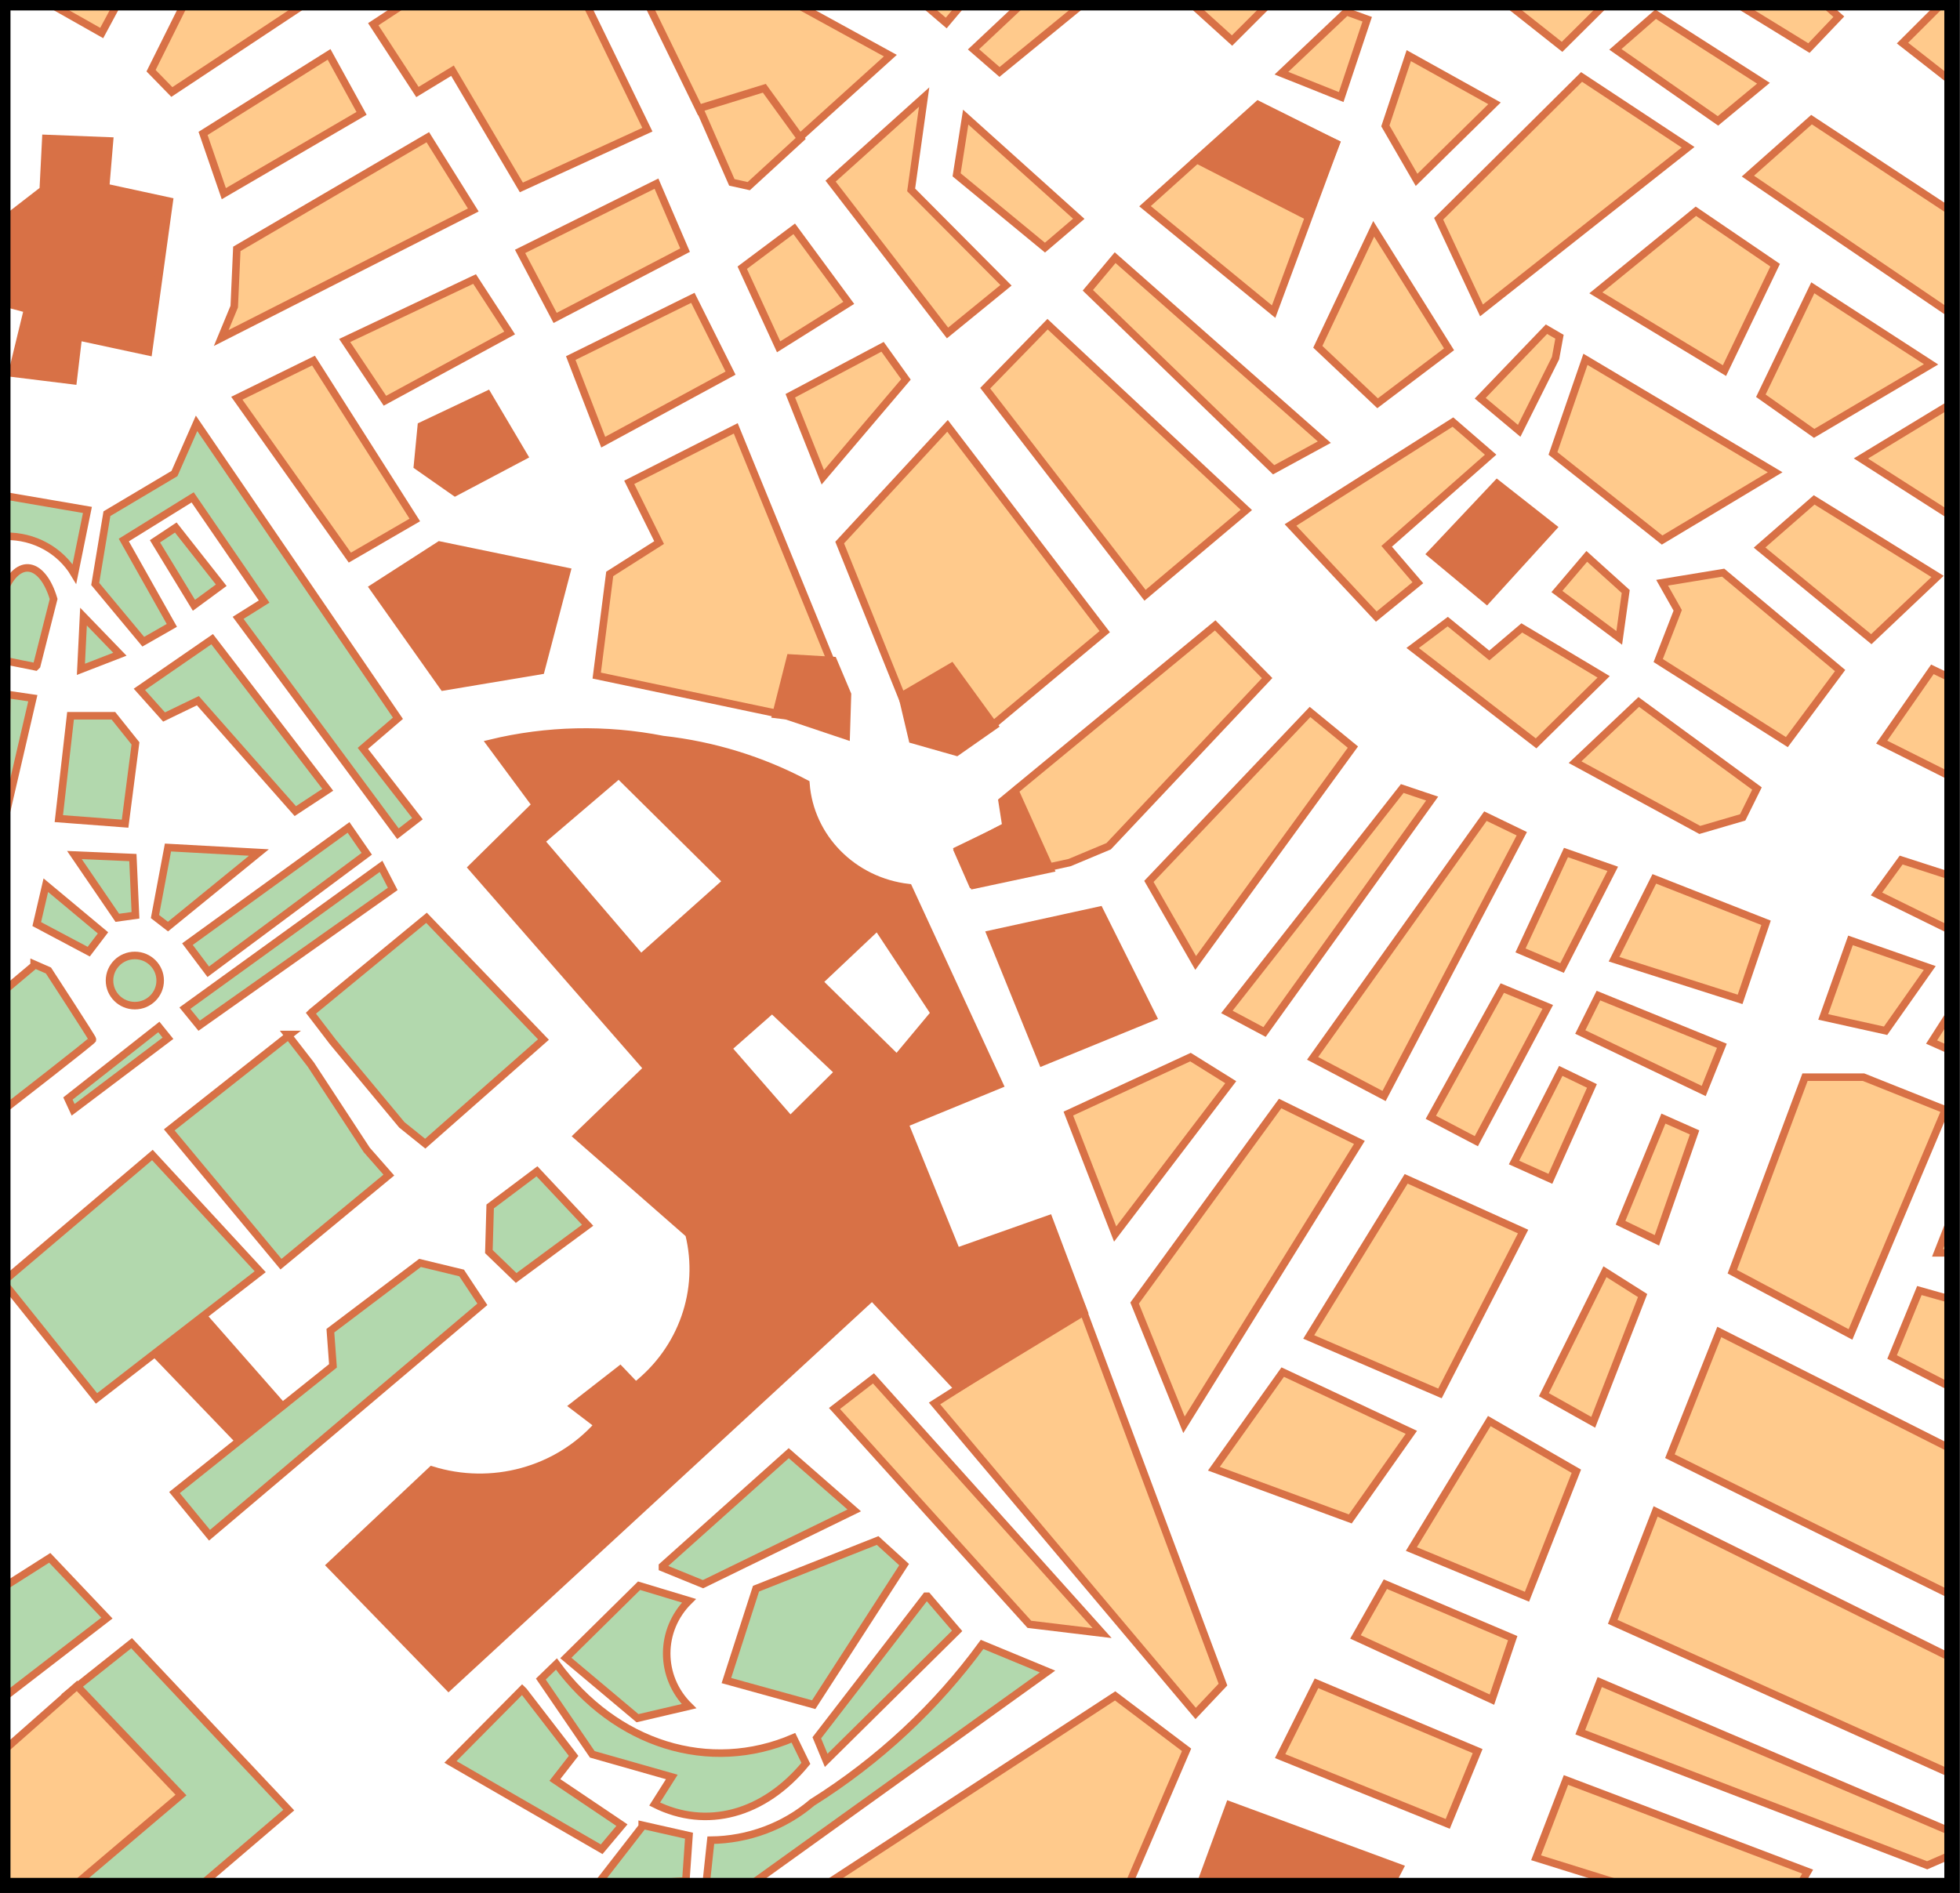 <?xml version="1.0" encoding="UTF-8"?>
<!-- Do not edit this file with editors other than draw.io -->
<!DOCTYPE svg PUBLIC "-//W3C//DTD SVG 1.1//EN" "http://www.w3.org/Graphics/SVG/1.1/DTD/svg11.dtd">
<svg xmlns="http://www.w3.org/2000/svg" xmlns:xlink="http://www.w3.org/1999/xlink" version="1.1" width="591px" height="571px" viewBox="-0.5 -0.5 591 571" content="&lt;mxfile host=&quot;Electron&quot; agent=&quot;Mozilla/5.0 (Windows NT 10.0; Win64; x64) AppleWebKit/537.36 (KHTML, like Gecko) draw.io/24.7.17 Chrome/128.0.661.36 Electron/32.0.1 Safari/537.36&quot; version=&quot;24.7.17&quot; scale=&quot;1&quot; border=&quot;0&quot;&gt;&#10;  &lt;diagram name=&quot;Page-1&quot; id=&quot;xDO8-HkSdvWJG_5vtqPZ&quot;&gt;&#10;    &lt;mxGraphModel dx=&quot;1208&quot; dy=&quot;810&quot; grid=&quot;1&quot; gridSize=&quot;10&quot; guides=&quot;1&quot; tooltips=&quot;1&quot; connect=&quot;1&quot; arrows=&quot;1&quot; fold=&quot;1&quot; page=&quot;1&quot; pageScale=&quot;1&quot; pageWidth=&quot;827&quot; pageHeight=&quot;1169&quot; math=&quot;0&quot; shadow=&quot;0&quot;&gt;&#10;      &lt;root&gt;&#10;        &lt;mxCell id=&quot;0&quot; /&gt;&#10;        &lt;mxCell id=&quot;1&quot; parent=&quot;0&quot; /&gt;&#10;        &lt;mxCell id=&quot;_xr6G_7NQHozpmP0kcXu-3&quot; value=&quot;&quot; style=&quot;verticalLabelPosition=bottom;shadow=0;dashed=0;align=center;html=1;verticalAlign=top;strokeWidth=1;shape=mxgraph.mockup.misc.map;&quot; vertex=&quot;1&quot; parent=&quot;1&quot;&gt;&#10;          &lt;mxGeometry x=&quot;119&quot; y=&quot;180&quot; width=&quot;590&quot; height=&quot;570&quot; as=&quot;geometry&quot; /&gt;&#10;        &lt;/mxCell&gt;&#10;      &lt;/root&gt;&#10;    &lt;/mxGraphModel&gt;&#10;  &lt;/diagram&gt;&#10;&lt;/mxfile&gt;&#10;"><rect x="-0.5" y="-0.5" width="591" height="571" fill="#333333" stroke="none"/><defs/><g><g data-cell-id="0"><g data-cell-id="1"><g data-cell-id="_xr6G_7NQHozpmP0kcXu-3"><g><rect x="0" y="0" width="587.65" height="567.73" fill="#ffffff" stroke="#000000" stroke-width="2.27" pointer-events="all"/><path d="M 35.26 0 L 30.17 9.46 L 14.11 0.38 Z" fill="#ffca8c" stroke="#d87146" stroke-width="2.27" stroke-miterlimit="10" pointer-events="all"/><path d="M 13.32 41.26 L 32.52 42.01 L 31.34 56.02 L 50.54 60.18 L 44.27 105.6 L 23.12 101.06 L 21.55 114.3 L 3.14 112.03 L 7.84 92.73 L 0.79 90.84 L 0.79 65.86 L 12.54 56.77 Z" fill="#d87146" stroke="#d87146" stroke-width="2.27" stroke-miterlimit="10" pointer-events="all"/><path d="M 51.32 27.25 L 45.05 20.82 L 54.85 1.14 L 92.46 0 Z" fill="#ffca8c" stroke="#d87146" stroke-width="2.27" stroke-miterlimit="10" pointer-events="all"/><path d="M 60.73 39.74 L 98.73 15.9 L 108.52 33.69 L 66.99 57.91 Z" fill="#ffca8c" stroke="#d87146" stroke-width="2.27" stroke-miterlimit="10" pointer-events="all"/><path d="M 128.5 40.88 L 142.21 62.83 L 66.21 101.44 L 70.13 91.97 L 70.91 74.56 Z" fill="#ffca8c" stroke="#d87146" stroke-width="2.27" stroke-miterlimit="10" pointer-events="all"/><path d="M 112.05 6.81 L 125.37 27.25 L 135.94 20.82 L 156.71 56.02 L 194.71 38.61 L 176.3 0.76 L 121.84 0.38 Z" fill="#ffca8c" stroke="#d87146" stroke-width="2.27" stroke-miterlimit="10" pointer-events="all"/><path d="M 210.77 33.31 L 194.71 0.38 L 238.98 0.38 L 267.97 16.28 L 237.8 43.53 Z" fill="#ffca8c" stroke="#d87146" stroke-width="2.27" stroke-miterlimit="10" pointer-events="all"/><path d="M 225.27 55.64 L 220.17 54.5 L 210.38 32.17 L 229.97 26.12 L 240.94 41.26 Z" fill="#ffca8c" stroke="#d87146" stroke-width="2.27" stroke-miterlimit="10" pointer-events="all"/><path d="M 284.81 6.44 L 278.16 0.76 L 289.91 0.38 Z" fill="#ffca8c" stroke="#d87146" stroke-width="2.27" stroke-miterlimit="10" pointer-events="all"/><path d="M 300.88 21.2 L 293.04 14.38 L 307.93 0.38 L 326.34 0.38 Z" fill="#ffca8c" stroke="#d87146" stroke-width="2.27" stroke-miterlimit="10" pointer-events="all"/><path d="M 371 11.73 L 358.47 0.38 L 381.97 0.76 Z" fill="#ffca8c" stroke="#d87146" stroke-width="2.27" stroke-miterlimit="10" pointer-events="all"/><path d="M 385.89 21.57 L 405.48 3.03 L 411.75 5.3 L 403.91 28.77 Z" fill="#ffca8c" stroke="#d87146" stroke-width="2.27" stroke-miterlimit="10" pointer-events="all"/><path d="M 344.76 61.69 L 378.84 31.04 L 402.34 42.77 L 383.54 93.49 Z" fill="#ffca8c" stroke="#d87146" stroke-width="2.27" stroke-miterlimit="10" pointer-events="all"/><path d="M 360.43 47.69 L 378.84 31.79 L 402.34 42.77 L 393.73 64.72 Z" fill="#d87146" stroke="#d87146" stroke-width="2.27" stroke-miterlimit="10" pointer-events="all"/><path d="M 417.23 37.47 L 424.29 16.28 L 450.14 30.66 L 426.64 53.75 Z" fill="#ffca8c" stroke="#d87146" stroke-width="2.27" stroke-miterlimit="10" pointer-events="all"/><path d="M 470.51 13.63 L 453.28 0 L 484.23 0 Z" fill="#ffca8c" stroke="#d87146" stroke-width="2.27" stroke-miterlimit="10" pointer-events="all"/><path d="M 486.58 14.38 L 498.72 3.79 L 531.24 24.6 L 517.52 35.96 Z" fill="#ffca8c" stroke="#d87146" stroke-width="2.27" stroke-miterlimit="10" pointer-events="all"/><path d="M 526.54 52.61 L 545.73 35.58 L 587.65 63.21 L 587.26 93.87 Z" fill="#ffca8c" stroke="#d87146" stroke-width="2.27" stroke-miterlimit="10" pointer-events="all"/><path d="M 544.95 14 L 523.4 0.76 L 549.26 0.38 L 553.96 4.54 Z" fill="#ffca8c" stroke="#d87146" stroke-width="2.27" stroke-miterlimit="10" pointer-events="all"/><path d="M 573.16 12.49 L 584.91 0.76 L 588.43 1.14 L 587.65 23.84 Z" fill="#ffca8c" stroke="#d87146" stroke-width="2.27" stroke-miterlimit="10" pointer-events="all"/><path d="M 433.3 65.48 L 476.39 22.71 L 508.51 43.91 L 446.22 93.11 Z" fill="#ffca8c" stroke="#d87146" stroke-width="2.27" stroke-miterlimit="10" pointer-events="all"/><path d="M 413.71 68.51 L 436.43 104.84 L 414.88 121.12 L 396.86 104.09 Z" fill="#ffca8c" stroke="#d87146" stroke-width="2.27" stroke-miterlimit="10" pointer-events="all"/><path d="M 480.7 87.81 L 510.86 63.21 L 534.76 79.48 L 519.48 111.27 Z" fill="#ffca8c" stroke="#d87146" stroke-width="2.27" stroke-miterlimit="10" pointer-events="all"/><path d="M 530.45 118.85 L 546.12 86.29 L 581.78 109.38 L 546.52 130.2 Z" fill="#ffca8c" stroke="#d87146" stroke-width="2.27" stroke-miterlimit="10" pointer-events="all"/><path d="M 560.62 137.77 L 588.04 121.12 L 587.26 154.8 Z" fill="#ffca8c" stroke="#d87146" stroke-width="2.27" stroke-miterlimit="10" pointer-events="all"/><path d="M 530.06 164.64 L 546.52 150.26 L 583.73 173.35 L 563.75 192.27 Z" fill="#ffca8c" stroke="#d87146" stroke-width="2.27" stroke-miterlimit="10" pointer-events="all"/><path d="M 467.77 136.25 L 477.56 107.87 L 534.76 141.93 L 500.68 162.37 Z" fill="#ffca8c" stroke="#d87146" stroke-width="2.27" stroke-miterlimit="10" pointer-events="all"/><path d="M 499.5 198.71 L 505.38 183.57 L 500.68 175.24 L 519.09 172.21 L 554.35 201.73 L 538.29 223.31 Z" fill="#ffca8c" stroke="#d87146" stroke-width="2.27" stroke-miterlimit="10" pointer-events="all"/><path d="M 445.83 119.6 L 465.81 98.78 L 469.73 101.06 L 468.55 107.49 L 457.58 129.44 Z" fill="#ffca8c" stroke="#d87146" stroke-width="2.27" stroke-miterlimit="10" pointer-events="all"/><path d="M 388.63 157.83 L 437.6 126.79 L 448.97 136.63 L 417.62 164.26 L 427.03 175.24 L 414.49 185.46 Z" fill="#ffca8c" stroke="#d87146" stroke-width="2.27" stroke-miterlimit="10" pointer-events="all"/><path d="M 430.94 166.54 L 450.92 145.34 L 467.77 158.59 L 447.79 180.54 Z" fill="#d87146" stroke="#d87146" stroke-width="2.27" stroke-miterlimit="10" pointer-events="all"/><path d="M 468.95 177.89 L 477.96 167.29 L 489.71 177.89 L 487.75 191.89 Z" fill="#ffca8c" stroke="#d87146" stroke-width="2.27" stroke-miterlimit="10" pointer-events="all"/><path d="M 462.68 223.69 L 425.46 194.92 L 436.04 186.97 L 448.57 197.19 L 458.37 188.87 L 483.05 203.63 Z" fill="#ffca8c" stroke="#d87146" stroke-width="2.27" stroke-miterlimit="10" pointer-events="all"/><path d="M 474.43 229.36 L 493.63 211.2 L 529.28 237.31 L 524.97 246.02 L 512.04 249.8 Z" fill="#ffca8c" stroke="#d87146" stroke-width="2.27" stroke-miterlimit="10" pointer-events="all"/><path d="M 582.17 201.36 L 566.89 223.31 L 588.04 233.9 L 588.43 204.38 Z" fill="#ffca8c" stroke="#d87146" stroke-width="2.27" stroke-miterlimit="10" pointer-events="all"/><path d="M 565.32 269.1 L 572.76 258.88 L 588.04 263.81 L 586.87 279.7 Z" fill="#ffca8c" stroke="#d87146" stroke-width="2.27" stroke-miterlimit="10" pointer-events="all"/><path d="M 549.26 306.2 L 557.48 283.11 L 581.38 291.44 L 568.06 310.36 Z" fill="#ffca8c" stroke="#d87146" stroke-width="2.27" stroke-miterlimit="10" pointer-events="all"/><path d="M 521.84 383.03 L 543.77 324.36 L 561.4 324.36 L 586.08 334.2 L 557.48 401.95 Z" fill="#ffca8c" stroke="#d87146" stroke-width="2.27" stroke-miterlimit="10" pointer-events="all"/><path d="M 570.02 408.76 L 578.25 388.71 L 587.65 391.36 L 587.65 417.85 Z" fill="#ffca8c" stroke="#d87146" stroke-width="2.27" stroke-miterlimit="10" pointer-events="all"/><path d="M 583.73 377.35 L 588.04 366.38 L 588.04 377.35 Z" fill="#ffca8c" stroke="#d87146" stroke-width="2.27" stroke-miterlimit="10" pointer-events="all"/><path d="M 503.03 438.67 L 517.92 401.2 L 587.65 436.4 L 587.26 480.3 Z" fill="#ffca8c" stroke="#d87146" stroke-width="2.27" stroke-miterlimit="10" pointer-events="all"/><path d="M 485.79 488.63 L 498.72 455.32 L 588.04 499.6 L 587.65 534.42 Z" fill="#ffca8c" stroke="#d87146" stroke-width="2.27" stroke-miterlimit="10" pointer-events="all"/><path d="M 476 521.93 L 481.87 506.79 L 588.43 552.21 L 588.43 558.65 L 580.6 562.05 Z" fill="#ffca8c" stroke="#d87146" stroke-width="2.27" stroke-miterlimit="10" pointer-events="all"/><path d="M 471.69 536.32 L 544.56 563.95 L 542.6 567.35 L 486.97 567.35 L 462.68 559.78 Z" fill="#ffca8c" stroke="#d87146" stroke-width="2.27" stroke-miterlimit="10" pointer-events="all"/><path d="M 421.54 562.81 L 418.41 568.86 L 361.6 567.35 L 370.22 543.88 Z" fill="#d87146" stroke="#d87146" stroke-width="2.27" stroke-miterlimit="10" pointer-events="all"/><path d="M 436.04 549.56 L 385.5 529.12 L 396.47 507.17 L 445.05 527.61 Z" fill="#ffca8c" stroke="#d87146" stroke-width="2.27" stroke-miterlimit="10" pointer-events="all"/><path d="M 449.36 512.09 L 408.22 493.17 L 417.23 477.27 L 455.63 493.55 Z" fill="#ffca8c" stroke="#d87146" stroke-width="2.27" stroke-miterlimit="10" pointer-events="all"/><path d="M 448.57 428.07 L 474.82 443.21 L 459.93 481.06 L 425.07 466.67 Z" fill="#ffca8c" stroke="#d87146" stroke-width="2.27" stroke-miterlimit="10" pointer-events="all"/><path d="M 465.03 420.12 L 483.44 383.03 L 494.8 390.22 L 479.91 428.45 Z" fill="#ffca8c" stroke="#d87146" stroke-width="2.27" stroke-miterlimit="10" pointer-events="all"/><path d="M 501.07 336.85 L 510.47 341.02 L 499.11 373.57 L 488.14 368.27 Z" fill="#ffca8c" stroke="#d87146" stroke-width="2.27" stroke-miterlimit="10" pointer-events="all"/><path d="M 486.18 288.79 L 498.33 264.56 L 532.02 277.81 L 524.19 300.9 Z" fill="#ffca8c" stroke="#d87146" stroke-width="2.27" stroke-miterlimit="10" pointer-events="all"/><path d="M 476 310.74 L 481.48 299.76 L 518.7 314.9 L 513.22 328.53 Z" fill="#ffca8c" stroke="#d87146" stroke-width="2.27" stroke-miterlimit="10" pointer-events="all"/><path d="M 470.12 322.47 L 479.52 327.01 L 466.99 355.02 L 456.02 350.1 Z" fill="#ffca8c" stroke="#d87146" stroke-width="2.27" stroke-miterlimit="10" pointer-events="all"/><path d="M 466.2 303.17 L 444.66 343.67 L 430.94 336.47 L 452.49 297.49 Z" fill="#ffca8c" stroke="#d87146" stroke-width="2.27" stroke-miterlimit="10" pointer-events="all"/><path d="M 485.79 261.53 L 470.51 291.44 L 457.98 286.14 L 471.69 256.61 Z" fill="#ffca8c" stroke="#d87146" stroke-width="2.27" stroke-miterlimit="10" pointer-events="all"/><path d="M 458.37 250.94 L 416.84 330.04 L 395.29 318.69 L 447.4 245.64 Z" fill="#ffca8c" stroke="#d87146" stroke-width="2.27" stroke-miterlimit="10" pointer-events="all"/><path d="M 380.8 310.74 L 369.44 304.68 L 422.32 237.31 L 431.34 240.34 Z" fill="#ffca8c" stroke="#d87146" stroke-width="2.27" stroke-miterlimit="10" pointer-events="all"/><path d="M 407.44 224.82 L 360.03 289.92 L 345.93 265.32 L 394.51 214.22 Z" fill="#ffca8c" stroke="#d87146" stroke-width="2.27" stroke-miterlimit="10" pointer-events="all"/><path d="M 381.58 204.01 L 333.79 254.72 L 322.03 259.64 L 292.65 266.08 L 288.34 256.24 L 302.84 248.67 L 301.66 241.1 L 365.91 188.11 Z" fill="#ffca8c" stroke="#d87146" stroke-width="2.27" stroke-miterlimit="10" pointer-events="all"/><path d="M 316.16 261.53 L 293.04 266.46 L 288.34 255.86 L 303.23 248.67 L 302.44 241.1 L 305.58 238.07 Z" fill="#d87146" stroke="#d87146" stroke-width="2.27" stroke-miterlimit="10" pointer-events="all"/><path d="M 298.14 281.22 L 331.04 274.02 L 347.11 306.2 L 313.81 319.82 Z" fill="#d87146" stroke="#d87146" stroke-width="2.27" stroke-miterlimit="10" pointer-events="all"/><path d="M 321.64 335.34 L 358.47 318.31 L 370.61 325.88 L 335.75 371.67 Z" fill="#ffca8c" stroke="#d87146" stroke-width="2.27" stroke-miterlimit="10" pointer-events="all"/><path d="M 341.62 392.49 L 385.5 332.31 L 409.4 344.04 L 356.51 429.2 Z" fill="#ffca8c" stroke="#d87146" stroke-width="2.27" stroke-miterlimit="10" pointer-events="all"/><path d="M 365.52 442.45 L 386.28 413.31 L 425.07 431.47 L 406.66 457.59 Z" fill="#ffca8c" stroke="#d87146" stroke-width="2.27" stroke-miterlimit="10" pointer-events="all"/><path d="M 394.12 402.71 L 423.5 355.02 L 458.76 370.92 L 433.69 419.74 Z" fill="#ffca8c" stroke="#d87146" stroke-width="2.27" stroke-miterlimit="10" pointer-events="all"/><path d="M 290.69 34.82 L 324.78 65.48 L 314.59 74.18 L 287.95 52.23 Z" fill="#ffca8c" stroke="#d87146" stroke-width="2.27" stroke-miterlimit="10" pointer-events="all"/><path d="M 335.75 77.21 L 398.82 132.85 L 383.54 141.18 L 327.52 87.05 Z" fill="#ffca8c" stroke="#d87146" stroke-width="2.27" stroke-miterlimit="10" pointer-events="all"/><path d="M 278.16 28.77 L 274.24 56.77 L 302.84 85.54 L 285.21 99.92 L 249.95 54.13 Z" fill="#ffca8c" stroke="#d87146" stroke-width="2.27" stroke-miterlimit="10" pointer-events="all"/><path d="M 315.37 97.27 L 375.31 153.29 L 344.76 179.03 L 296.57 116.58 Z" fill="#ffca8c" stroke="#d87146" stroke-width="2.27" stroke-miterlimit="10" pointer-events="all"/><path d="M 285.21 127.93 L 332.61 190 L 298.14 218.77 L 271.89 210.82 L 252.69 163.13 Z" fill="#ffca8c" stroke="#d87146" stroke-width="2.27" stroke-miterlimit="10" pointer-events="all"/><path d="M 287.95 226.34 L 274.63 222.55 L 271.5 209.3 L 286.38 200.6 L 299.31 218.39 Z" fill="#d87146" stroke="#d87146" stroke-width="2.27" stroke-miterlimit="10" pointer-events="all"/><path d="M 221.35 128.69 L 251.52 202.49 L 237.02 215.36 L 179.43 203.25 L 183.35 172.59 L 198.24 163.13 L 189.23 144.96 Z" fill="#ffca8c" stroke="#d87146" stroke-width="2.27" stroke-miterlimit="10" pointer-events="all"/><path d="M 250.73 198.71 L 255.04 208.92 L 254.65 221.41 L 236.63 215.36 L 233.49 214.98 L 237.8 197.95 Z" fill="#d87146" stroke="#d87146" stroke-width="2.27" stroke-miterlimit="10" pointer-events="all"/><path d="M 247.6 143.45 L 237.8 118.85 L 265.62 104.09 L 272.67 113.93 Z" fill="#ffca8c" stroke="#d87146" stroke-width="2.27" stroke-miterlimit="10" pointer-events="all"/><path d="M 234.28 104.09 L 223.31 80.24 L 238.98 68.51 L 255.43 90.84 Z" fill="#ffca8c" stroke="#d87146" stroke-width="2.27" stroke-miterlimit="10" pointer-events="all"/><path d="M 219.78 112.03 L 181.39 132.85 L 171.6 107.49 L 208.42 89.32 Z" fill="#ffca8c" stroke="#d87146" stroke-width="2.27" stroke-miterlimit="10" pointer-events="all"/><path d="M 206.07 74.94 L 166.89 95.38 L 156.32 75.32 L 197.45 54.88 Z" fill="#ffca8c" stroke="#d87146" stroke-width="2.27" stroke-miterlimit="10" pointer-events="all"/><path d="M 115.57 120.36 L 103.43 102.19 L 142.6 83.65 L 153.18 99.92 Z" fill="#ffca8c" stroke="#d87146" stroke-width="2.27" stroke-miterlimit="10" pointer-events="all"/><path d="M 146.52 118.47 L 157.49 137.01 L 136.73 147.99 L 125.37 140.04 L 126.54 127.93 Z" fill="#d87146" stroke="#d87146" stroke-width="2.27" stroke-miterlimit="10" pointer-events="all"/><path d="M 94.03 108.25 L 124.58 156.32 L 104.99 167.67 L 70.91 119.6 Z" fill="#ffca8c" stroke="#d87146" stroke-width="2.27" stroke-miterlimit="10" pointer-events="all"/><path d="M 112.05 176.75 L 132.03 163.89 L 170.42 171.83 L 162.58 201.73 L 133.2 206.65 Z" fill="#d87146" stroke="#d87146" stroke-width="2.27" stroke-miterlimit="10" pointer-events="all"/><path d="M 281.29 422.77 L 325.95 394.38 L 368.26 507.55 L 360.03 516.26 Z" fill="#ffca8c" stroke="#d87146" stroke-width="2.27" stroke-miterlimit="10" pointer-events="all"/><path d="M 262.88 415.2 L 331.83 492.03 L 309.89 489.38 L 251.12 424.28 Z" fill="#ffca8c" stroke="#d87146" stroke-width="2.27" stroke-miterlimit="10" pointer-events="all"/><path d="M 335.75 510.96 L 357.29 527.23 L 340.05 567.35 L 248.77 567.73 Z" fill="#ffca8c" stroke="#d87146" stroke-width="2.27" stroke-miterlimit="10" pointer-events="all"/><path d="M 39.18 495.06 L 86.58 545.4 L 59.55 568.49 L 17.24 567.73 L 19.2 510.96 Z" fill="#b2d8ad" stroke="#d87146" stroke-width="2.27" stroke-miterlimit="10" pointer-events="all"/><path d="M 0 527.99 L 22.72 507.93 L 54.07 540.86 L 21.94 568.11 L 0.39 568.86 Z" fill="#ffca8c" stroke="#d87146" stroke-width="2.27" stroke-miterlimit="10" pointer-events="all"/><path d="M 31.74 487.49 L 0.79 511.34 L 0.79 478.03 L 14.5 469.32 Z" fill="#b2d8ad" stroke="#d87146" stroke-width="2.27" stroke-miterlimit="10" pointer-events="all"/><path d="M 62.68 462.51 L 52.11 449.64 L 99.9 411.42 L 99.12 400.82 L 126.15 380.38 L 138.69 383.41 L 144.95 392.87 Z" fill="#b2d8ad" stroke="#d87146" stroke-width="2.27" stroke-miterlimit="10" pointer-events="all"/><path d="M 60.33 395.9 L 84.62 423.53 L 70.91 433.37 L 45.45 406.87 Z" fill="#d87146" stroke="#d87146" stroke-width="2.27" stroke-miterlimit="10" pointer-events="all"/><path d="M 77.96 383.03 L 28.6 421.25 L 0.39 386.06 L 45.45 347.83 Z" fill="#b2d8ad" stroke="#d87146" stroke-width="2.27" stroke-miterlimit="10" pointer-events="all"/><path d="M 147.3 363.35 L 161.41 352.75 L 176.69 369.02 L 155.14 384.92 L 146.91 376.97 Z" fill="#b2d8ad" stroke="#d87146" stroke-width="2.27" stroke-miterlimit="10" pointer-events="all"/><path d="M 58.77 127.17 L 119.49 216.12 L 108.91 225.2 L 125.37 246.39 L 119.49 250.94 L 71.3 185.84 L 79.14 180.92 L 57.59 149.5 L 36.83 162.37 L 51.32 188.11 L 42.7 193.03 L 28.21 175.62 L 31.74 154.42 L 52.11 142.31 Z" fill="#b2d8ad" stroke="#d87146" stroke-width="2.27" stroke-miterlimit="10" pointer-events="all"/><path d="M 52.5 158.59 L 66.21 176 L 57.98 182.05 L 46.23 162.75 Z" fill="#b2d8ad" stroke="#d87146" stroke-width="2.27" stroke-miterlimit="10" pointer-events="all"/><path d="M 41.53 207.41 L 63.47 192.27 L 98.33 237.69 L 88.54 244.12 L 59.16 210.82 L 48.97 215.74 Z" fill="#b2d8ad" stroke="#d87146" stroke-width="2.27" stroke-miterlimit="10" pointer-events="all"/><path d="M 50.15 278.95 L 46.23 275.92 L 50.15 255.1 L 77.57 256.61 Z" fill="#b2d8ad" stroke="#d87146" stroke-width="2.27" stroke-miterlimit="10" pointer-events="all"/><path d="M 40.35 275.54 L 34.87 276.3 L 21.94 257.37 L 39.57 258.13 Z" fill="#b2d8ad" stroke="#d87146" stroke-width="2.27" stroke-miterlimit="10" pointer-events="all"/><path d="M 13.32 266.46 L 30.56 280.84 L 26.25 286.51 L 10.58 278.19 Z" fill="#b2d8ad" stroke="#d87146" stroke-width="2.27" stroke-miterlimit="10" pointer-events="all"/><path d="M 17.24 246.39 L 20.77 215.36 L 33.69 215.36 L 40.35 223.69 L 37.22 247.91 Z" fill="#b2d8ad" stroke="#d87146" stroke-width="2.27" stroke-miterlimit="10" pointer-events="all"/><path d="M 24.68 185.46 L 35.65 196.81 L 23.9 201.36 Z" fill="#b2d8ad" stroke="#d87146" stroke-width="2.27" stroke-miterlimit="10" pointer-events="all"/><path d="M 9.4 210.06 L 0.79 247.15 L 1.57 208.92 Z" fill="#b2d8ad" stroke="#d87146" stroke-width="2.27" stroke-miterlimit="10" pointer-events="all"/><path d="M 114.4 260.78 L 55.24 303.55 L 59.55 308.84 L 117.92 267.59 Z" fill="#b2d8ad" stroke="#d87146" stroke-width="2.27" stroke-miterlimit="10" pointer-events="all"/><path d="M 47.4 309.22 L 50.15 312.63 L 21.55 334.2 L 19.98 330.8 Z" fill="#b2d8ad" stroke="#d87146" stroke-width="2.27" stroke-miterlimit="10" pointer-events="all"/><path d="M 93.63 304.68 C 93.63 304.68 128.11 276.3 128.11 276.3 C 128.11 276.3 163.37 313.01 163.37 313.01 C 163.37 313.01 127.72 344.42 127.72 344.42 C 127.72 344.42 120.67 338.75 120.67 338.75 C 120.67 338.75 99.9 313.77 99.9 313.77 C 99.9 313.77 93.24 305.06 93.24 305.06 Z" fill="#b2d8ad" stroke="#d87146" stroke-width="2.27" stroke-miterlimit="10" pointer-events="all"/><path d="M 86.19 311.49 C 86.19 311.49 93.24 320.58 93.24 320.58 C 93.24 320.58 110.09 346.31 110.09 346.31 C 110.09 346.31 116.75 353.89 116.75 353.89 C 116.75 353.89 84.23 380.76 84.23 380.76 C 84.23 380.76 50.54 340.26 50.54 340.26 C 50.54 340.26 86.97 311.49 86.97 311.49 Z" fill="#b2d8ad" stroke="#d87146" stroke-width="2.27" stroke-miterlimit="10" pointer-events="all"/><path d="M 9.79 290.3 C 9.79 290.3 14.11 292.19 14.11 292.19 C 14.11 292.19 27.42 312.63 27.42 313.01 C 27.42 313.39 1.57 333.45 1.57 333.45 C 1.57 333.45 0.79 298.25 0.79 298.25 C 0.79 298.25 9.79 290.68 9.79 290.68 Z" fill="#b2d8ad" stroke="#d87146" stroke-width="2.27" stroke-miterlimit="10" pointer-events="all"/><ellipse cx="40.16" cy="295.22" rx="7.639" ry="7.57" fill="#b2d8ad" stroke="#d87146" stroke-width="2.27" pointer-events="all"/><path d="M 56.02 284.24 L 104.6 249.04 L 110.09 256.99 L 62.29 292.57 Z" fill="#b2d8ad" stroke="#d87146" stroke-width="2.27" stroke-miterlimit="10" pointer-events="all"/><path d="M 10.58 200.22 L 15.67 180.16 C 14.09 174.81 11.45 171.36 8.53 170.84 C 5.61 170.32 2.75 172.79 0.79 177.51 L 0.79 198.71 L 10.19 200.6 Z" fill="#b2d8ad" stroke="#d87146" stroke-width="2.27" stroke-miterlimit="10" pointer-events="all"/><path d="M 1.57 149.12 L 25.86 153.29 L 21.94 172.59 C 17.67 165.44 9.72 161.09 1.18 161.24 L 1.18 148.37 Z" fill="#b2d8ad" stroke="#d87146" stroke-width="2.27" stroke-miterlimit="10" pointer-events="all"/><path d="M 147.3 223.69 C 164.37 219.54 182.17 219.16 199.41 222.55 C 214.53 224.23 229.16 228.73 242.5 235.8 C 243.7 252.08 256.68 265.26 273.45 267.21 L 300.88 326.63 L 272.28 338.37 L 287.95 376.97 L 315.77 367.13 L 326.34 395.14 L 288.34 418.23 L 262.48 390.6 L 134.77 508.31 L 99.12 471.59 L 129.68 442.83 C 147.71 448.47 167.48 443.1 179.82 429.2 L 172.38 423.53 L 186.48 412.55 L 191.18 417.47 C 205.2 406.46 211.45 388.65 207.25 371.67 L 173.55 342.15 L 194.71 321.71 L 141.82 261.16 L 161.02 242.23 L 147.3 223.69 Z" fill="#d87146" stroke="#d87146" stroke-width="2.27" stroke-miterlimit="10" pointer-events="all"/><path d="M 581.93 313.77 L 588.04 304.23 L 588.04 316.49 Z" fill="#ffca8c" stroke="#d87146" stroke-width="2.27" stroke-miterlimit="10" pointer-events="all"/><path d="M 199.25 471.82 C 199.25 471.82 237.33 437.76 237.33 437.76 C 237.33 437.76 257.08 455.02 257.08 455.02 C 257.08 455.02 211.48 477.27 211.48 477.27 C 211.48 477.27 199.25 472.28 199.25 472.28 Z" fill="#b2d8ad" stroke="#d87146" stroke-width="2.27" stroke-miterlimit="10" pointer-events="all"/><path d="M 192.2 477.73 L 207.25 482.27 C 198.29 491.1 198.29 505.23 207.25 514.06 L 191.73 517.69 L 170.11 499.53 L 192.2 477.73 Z" fill="#b2d8ad" stroke="#d87146" stroke-width="2.27" stroke-miterlimit="10" pointer-events="all"/><path d="M 167.28 501.34 C 185.1 525.71 213.4 534.52 238.74 523.6 L 242.5 531.32 C 229.85 546.74 212.53 551.4 196.9 543.58 L 202.07 535.41 L 178.1 528.59 L 162.58 505.89 L 167.28 501.34 Z" fill="#b2d8ad" stroke="#d87146" stroke-width="2.27" stroke-miterlimit="10" pointer-events="all"/><path d="M 157.41 509.52 C 157.41 509.52 172.46 529.05 172.46 529.05 C 172.46 529.05 166.81 536.32 166.81 536.32 C 166.81 536.32 187.03 549.94 187.03 549.94 C 187.03 549.94 180.92 557.21 180.92 557.21 C 180.92 557.21 135.32 530.87 135.32 530.87 C 135.32 530.87 156.94 509.06 156.94 509.06 Z" fill="#b2d8ad" stroke="#d87146" stroke-width="2.27" stroke-miterlimit="10" pointer-events="all"/><path d="M 193.14 549.94 C 193.14 549.94 207.25 553.12 207.25 553.12 C 207.25 553.12 206.3 566.75 206.3 566.75 C 206.3 566.75 179.04 568.56 179.04 568.56 C 179.04 568.56 193.14 550.4 193.14 550.4 Z" fill="#b2d8ad" stroke="#d87146" stroke-width="2.27" stroke-miterlimit="10" pointer-events="all"/><path d="M 264.13 464.1 C 264.13 464.1 272.12 471.37 272.12 471.37 C 272.12 471.37 244.85 513.61 244.85 513.61 C 244.85 513.61 218.53 506.34 218.53 506.34 C 218.53 506.34 227.46 478.63 227.46 478.63 C 227.46 478.63 264.13 464.1 264.13 464.1 Z" fill="#b2d8ad" stroke="#d87146" stroke-width="2.27" stroke-miterlimit="10" pointer-events="all"/><path d="M 279.17 480.91 C 279.17 480.91 288.11 491.35 288.11 491.35 C 288.11 491.35 248.62 530.41 248.62 530.41 C 248.62 530.41 245.79 523.6 245.79 523.6 C 245.79 523.6 278.7 480.91 278.7 480.91 Z" fill="#b2d8ad" stroke="#d87146" stroke-width="2.27" stroke-miterlimit="10" pointer-events="all"/><path d="M 295.63 495.44 L 315.37 503.61 L 225.58 568.11 L 212.42 567.65 L 213.83 554.48 C 225.09 554.36 235.94 550.33 244.38 543.13 C 264.45 530.53 281.84 514.34 295.63 495.44 Z" fill="#b2d8ad" stroke="#d87146" stroke-width="2.27" stroke-miterlimit="10" pointer-events="all"/><path d="M 264.05 278.95 L 281.29 305.06 L 269.93 318.69 L 246.42 295.6 Z" fill="#ffffff" stroke="#d87146" stroke-width="2.27" stroke-miterlimit="10" pointer-events="all"/><path d="M 162.58 253.21 L 186.09 233.15 L 218.61 265.32 L 192.75 288.41 Z" fill="#ffffff" stroke="#d87146" stroke-width="2.27" stroke-miterlimit="10" pointer-events="all"/><path d="M 232.32 303.93 L 252.3 322.85 L 237.8 337.23 L 219 315.66 Z" fill="#ffffff" stroke="#d87146" stroke-width="2.27" stroke-miterlimit="10" pointer-events="all"/><rect x="0.39" y="0.38" width="587.65" height="567.73" fill="none" stroke="#000000" stroke-width="4.54" pointer-events="all"/></g></g></g></g></g></svg>